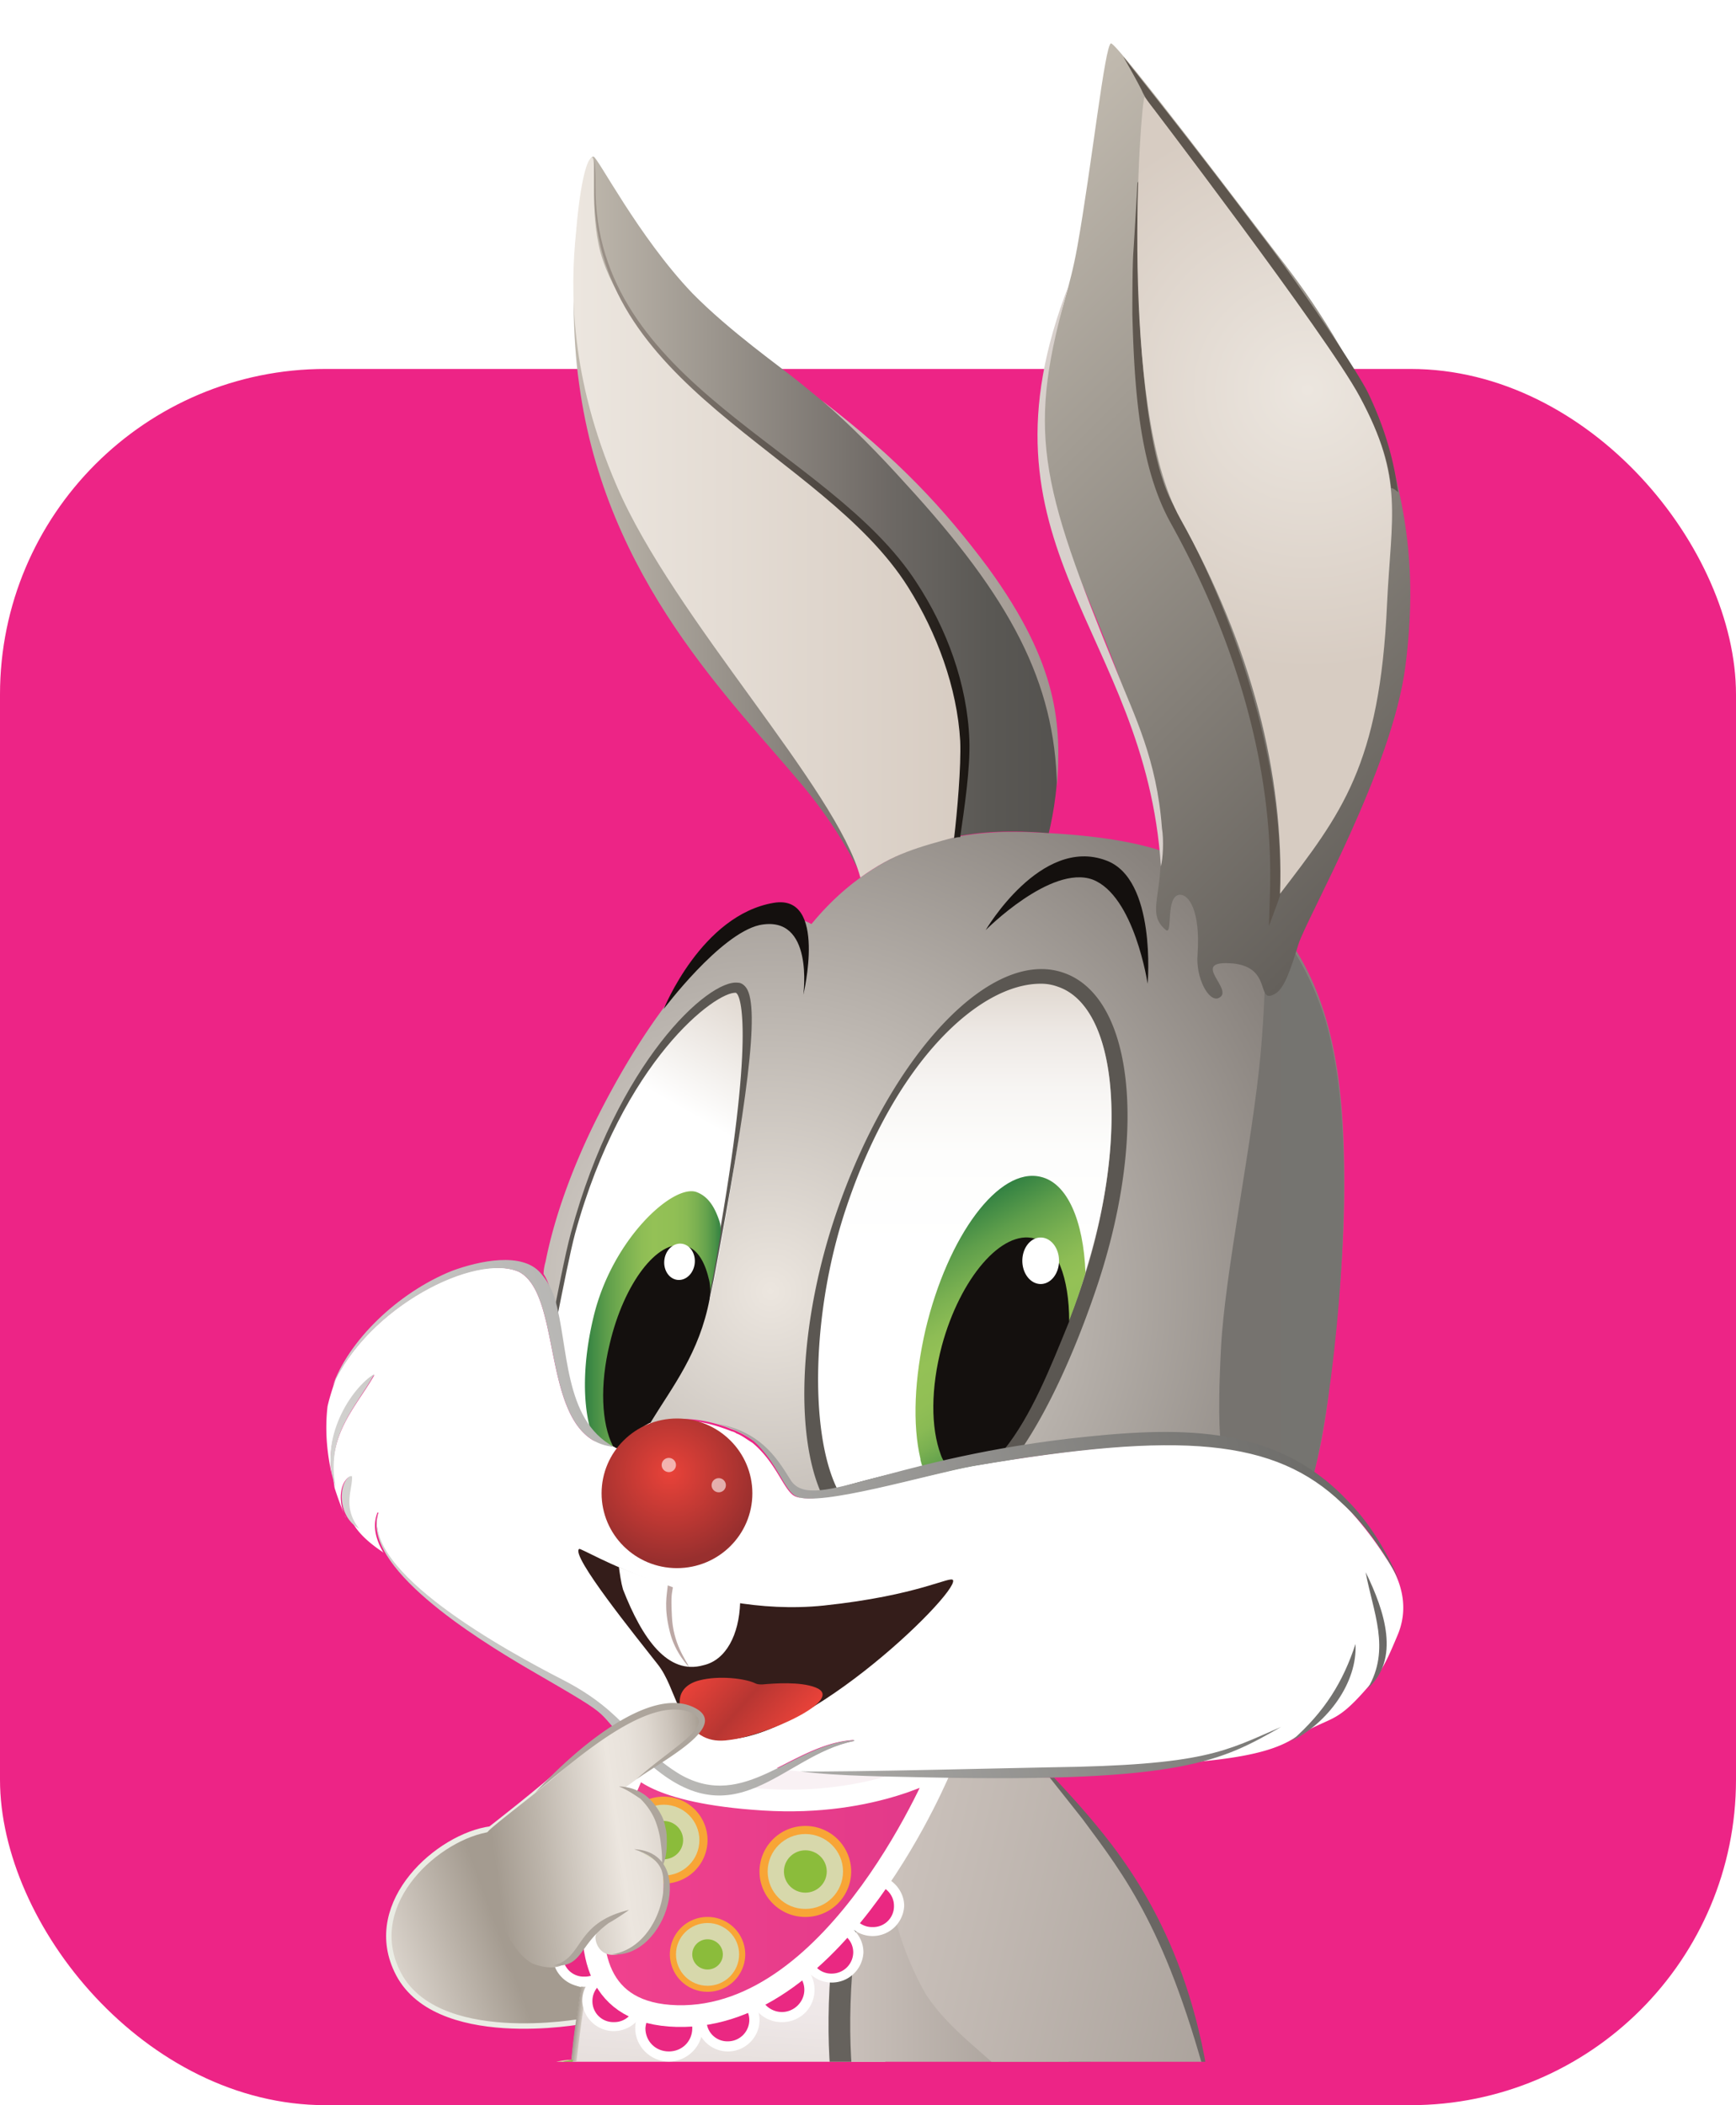 <svg width="80" height="97" fill="none" xmlns="http://www.w3.org/2000/svg"><rect y="17" width="80" height="80" rx="15" fill="#ED2486"/><g filter="url(#filter0_d)" clip-path="url(#clip0)"><g clip-path="url(#clip1)"><path d="M26.878 95.127s-6.902 1.304-8.592-2.33c-1.502-3.168 1.925-6.196 4.32-6.522 0 0 2.347-1.817 3.568-2.935.657-.606 2.112-1.677 3.427-2.33 1.174-.559 2.394-.372 2.629-.046.376.606-.188 1.025-1.502 1.957-.517.372-1.315 1.025-1.925 1.444 0 0 1.127.28 1.549 1.77.423 1.491.14 1.864.14 1.864s.752 2.516-1.22 3.727c-1.972 1.211-1.643-.56-1.643-.56s-1.643.84-1.596 1.678c0 .326.422.513 1.08.699-.047.466-.235 1.584-.235 1.584z" fill="url(#paint0_linear)" stroke="#EAECE4" stroke-width=".25" stroke-miterlimit="10"/><path d="M26.314 97.177c-.328 4.146 8.827 4.892 13.052 4.705l5.258-18.03c-4.037.14-10.516-.419-15.68-1.257-1.503 6.289-2.489 12.718-2.63 14.582z" fill="url(#paint1_linear)"/><path d="M40.446 102.581c-.892.047-2.817-5.125-1.033-14.489 1.596-4.38 7.042-3.68 9.014-2.888 3.38 1.397.798 15.327.798 15.327-3.52 1.118-5.493 1.957-8.78 2.05z" fill="url(#paint2_linear)" stroke="#66625D" stroke-miterlimit="10"/><path d="M26.455 98.015c-.188-.559-.234-.931.329-4.519.094.047.188-.046.282-.046-.235 1.258-.517 3.587-.61 4.565z" fill="url(#paint3_linear)"/><path d="M24.296 102.674s-.61 8.246 8.169 12.393c2.253 1.071 4.131 1.304 6.948 1.211-.516-8.106 6.244-7.92 11.362-7.128 4.319.699 2.535 3.494 1.925 5.078 3.286-.466 3.427-5.078 3.568-6.848.328-3.634-2.254-6.849-5.869-7.501l-1.83-.326c-7.654 4.239-23.147 2.329-22.16-2.656-3.428.513-5.634 3.355-2.113 5.777z" fill="url(#paint4_linear)"/><path d="M29.554 104.677c-2.347-.792-6.338-2.469-6.244-5.264.047-2.05 2.958-2.47 3.052-2.516-2.489.14-4.836 2.423-3.38 4.566 1.971 2.935 6.572 3.214 6.572 3.214z" fill="#D7D8AB"/><path d="M26.361 96.897c-.14 1.351.799 3.075 3.991 3.867 7.981 1.817 13.005.932 18.17-1.211-4.93 2.609-10.611 3.587-18.264 1.537-3.427-.978-4.225-2.935-3.896-4.193z" fill="#578A38"/><path d="M53.404 101.556c2.16-.745 1.878-2.609 2.394-2.888-.329-1.352-.892-3.914-1.596-5.591-1.925-4.659-4.32-7.734-5.822-9.178-1.127 0-4.319-.233-5.07.093-3.052 1.444-2.91 5.87-.657 9.877 1.08 1.677 2.816 2.795 4.225 4.24 1.315 1.35 2.394 1.817 3.38 3.354.423-.047 2.019.512 3.146.093z" fill="url(#paint5_linear)"/><path d="M48.568 83.9c.516.558 1.033 1.117 1.55 1.723 1.83 2.143 4.788 5.963 5.68 12.998-1.972-7.64-3.944-10.156-5.916-12.812l-1.549-1.956c.047.093.235.046.235.046z" fill="#6A6663"/><path d="M40.211 91.027c.675 0 1.221-.542 1.221-1.211 0-.67-.547-1.212-1.22-1.212-.675 0-1.221.543-1.221 1.212 0 .669.546 1.211 1.22 1.211z" fill="#EA2882"/><path d="M40.211 88.838c.517 0 .986.419.986.978a.96.96 0 01-.986.978.96.96 0 01-.986-.978.96.96 0 01.986-.978zm0-.466c-.798 0-1.455.652-1.455 1.444a1.457 1.457 0 002.911 0c0-.792-.705-1.444-1.456-1.444z" fill="#fff"/><path d="M38.334 93.17c.674 0 1.22-.542 1.22-1.211 0-.67-.546-1.211-1.22-1.211-.675 0-1.221.542-1.221 1.21 0 .67.546 1.212 1.22 1.212z" fill="#EA2882"/><path d="M38.333 90.98c.517 0 .986.42.986.979a.988.988 0 01-.986.978.959.959 0 01-.986-.978c0-.513.47-.978.986-.978zm0-.465c-.798 0-1.455.652-1.455 1.444a1.457 1.457 0 002.911 0c0-.792-.657-1.444-1.456-1.444z" fill="#fff"/><path d="M36.033 94.987c.7 0 1.268-.563 1.268-1.258 0-.694-.568-1.258-1.268-1.258-.7 0-1.268.564-1.268 1.258 0 .695.568 1.258 1.268 1.258z" fill="#EA2882"/><path d="M36.033 92.658c.563 0 1.033.466 1.033 1.025 0 .559-.47 1.025-1.033 1.025A1.038 1.038 0 0135 93.683c0-.56.47-1.025 1.033-1.025zm0-.466c-.845 0-1.502.652-1.502 1.49 0 .84.657 1.492 1.502 1.492s1.502-.653 1.502-1.491c0-.839-.657-1.491-1.502-1.491z" fill="#fff"/><path d="M33.545 96.292c.674 0 1.22-.543 1.22-1.212 0-.669-.546-1.211-1.22-1.211-.675 0-1.221.542-1.221 1.211 0 .67.547 1.212 1.22 1.212z" fill="#EA2882"/><path d="M33.544 94.102c.517 0 .986.42.986.978a.988.988 0 01-.986.979.959.959 0 01-.985-.979c.047-.559.47-.978.986-.978zm0-.466c-.798 0-1.455.652-1.455 1.444 0 .792.657 1.445 1.456 1.445.798 0 1.455-.653 1.455-1.445s-.657-1.444-1.456-1.444z" fill="#fff"/><path d="M30.822 96.757a1.31 1.31 0 001.314-1.304 1.31 1.31 0 00-1.314-1.304 1.31 1.31 0 00-1.315 1.304c0 .72.589 1.304 1.315 1.304z" fill="#EA2882"/><path d="M30.822 94.382c.61 0 1.08.465 1.08 1.071 0 .606-.47 1.072-1.08 1.072-.61 0-1.08-.466-1.08-1.072.047-.606.516-1.072 1.08-1.072zm0-.466c-.846 0-1.55.699-1.55 1.537 0 .839.704 1.537 1.55 1.537.845 0 1.549-.698 1.549-1.537 0-.838-.658-1.537-1.55-1.537z" fill="#fff"/><path d="M28.286 95.406c.674 0 1.221-.542 1.221-1.21 0-.67-.547-1.212-1.22-1.212-.675 0-1.221.542-1.221 1.211 0 .67.546 1.211 1.22 1.211z" fill="#EA2882"/><path d="M28.287 93.217a.96.96 0 01.985.978.96.96 0 01-.985.978.96.96 0 01-.986-.978c0-.559.469-.978.986-.978zm0-.466c-.799 0-1.456.652-1.456 1.444a1.457 1.457 0 002.911 0c0-.792-.657-1.444-1.456-1.444z" fill="#fff"/><path d="M26.925 93.31c.674 0 1.22-.542 1.22-1.211 0-.67-.546-1.212-1.22-1.212-.674 0-1.22.543-1.22 1.212 0 .669.546 1.21 1.22 1.21z" fill="#EA2882"/><path d="M26.925 91.12a.96.96 0 01.986.979.959.959 0 01-.986.978.959.959 0 01-.986-.978c0-.513.422-.979.986-.979zm0-.466c-.798 0-1.456.653-1.456 1.445s.658 1.444 1.456 1.444c.798 0 1.455-.652 1.455-1.444 0-.792-.657-1.445-1.455-1.445z" fill="#fff"/><path d="M43.404 83.34s-4.742 11.74-12.207 11.554c-7.465-.186-1.83-11.6-1.83-11.6s.656 1.304 5.82 1.63c5.165.326 8.217-1.584 8.217-1.584z" fill="url(#paint6_linear)" stroke="#fff" stroke-miterlimit="10"/><path d="M37.113 90.328a2.105 2.105 0 002.112-2.096 2.105 2.105 0 00-2.112-2.097A2.105 2.105 0 0035 88.232c0 1.158.946 2.096 2.113 2.096z" fill="#F8A536"/><path d="M37.113 89.583c.752 0 1.361-.605 1.361-1.351s-.61-1.351-1.361-1.351c-.752 0-1.362.605-1.362 1.35 0 .747.61 1.352 1.362 1.352z" fill="#8BBC3B" stroke="#D7D8AB" stroke-width=".75" stroke-miterlimit="10"/><path d="M32.606 93.776a1.73 1.73 0 001.737-1.724 1.73 1.73 0 00-1.737-1.724 1.73 1.73 0 00-1.737 1.724 1.73 1.73 0 001.737 1.724z" fill="#F8A536"/><path d="M32.606 93.124c.596 0 1.08-.48 1.08-1.072 0-.592-.484-1.071-1.08-1.071-.597 0-1.08.48-1.08 1.071 0 .592.483 1.072 1.08 1.072z" fill="#8BBC3B" stroke="#D7D8AB" stroke-width=".75" stroke-miterlimit="10"/><path d="M30.587 88.79a2.011 2.011 0 002.019-2.002 2.011 2.011 0 00-2.02-2.004 2.011 2.011 0 00-2.018 2.004c0 1.106.904 2.003 2.019 2.003z" fill="#F8A536"/><path d="M30.587 88.045c.7 0 1.268-.563 1.268-1.257 0-.695-.568-1.258-1.268-1.258-.7 0-1.268.563-1.268 1.258 0 .694.568 1.257 1.268 1.257z" fill="#8BBC3B" stroke="#D7D8AB" stroke-width=".75" stroke-miterlimit="10"/><path d="M25.751 64.472v.093c0 .093.047.186.047.28 0 .046 0 .093.047.14 0 .092.047.186.094.279 0 .046 0 .093.047.093.047.14.094.233.14.373.048.14.141.28.188.419 0 .046.047.093.047.14.047.093.094.186.094.233.047.046.047.093.094.14.047.046.047.14.094.186.047.046.047.093.094.14 0 .046.047.093.047.14.14.279.282.512.422.698.376.513.658.56.94.746.469.279 1.69-2.05 5.258-.84.14.047.234.094.375.14 2.113.84 3.099 3.169 3.099 3.169 5.54-1.864 18.122-4.333 23.662-1.165.328-1.165.563-2.562.751-4.193.376-3.168.657-6.15.657-9.038 0-5.544-.563-12.16-7.136-14.955-1.69-.745-3.662-1.211-7.512-1.351-4.178-.14-7.417 1.211-9.906 4.24-3.051-1.678-7.23 3.494-10.094 9.364-1.033 2.143-1.784 4.286-2.16 6.196a2.32 2.32 0 00-.093.559c.563.839.47 2.33.704 3.774z" fill="url(#paint7_radial)"/><path d="M58.286 44.112s.141 2.656-.188 6.383c-.375 4.147-1.643 10.063-1.83 13.604-.188 3.54 0 4.426 0 4.426 1.877.326 3.051.792 4.272 1.397.892-3.4 1.83-12.159 1.174-17.656-.188-1.584-.517-3.075-.892-4.007-1.033-2.795-2.536-4.147-2.536-4.147z" fill="url(#paint8_linear)"/><path d="M26.08 65.73c.986 2.329 1.408 2.562 1.83 2.748.047.047.141.047.188.093.235.14.752-.465 1.69-.885 1.127-1.817 2.583-4.1 3.146-6.848 1.268-6.616 2.207-13.185 1.08-13.371-1.174-.14-5.587 3.494-7.653 11.274-.281.979-.61 2.702-.798 3.727-.047 1.445-.094 1.817.517 3.261z" fill="#fff"/><path d="M26.033 65.963c1.127 2.702 1.549 2.562 2.018 2.842.235.14.752-.466 1.69-.886 1.127-1.817 2.583-4.1 3.146-6.848 1.268-6.616 2.207-13.185 1.08-13.371-1.174-.14-5.587 3.494-7.653 11.274-.281.979-.61 2.702-.798 3.727-.047 1.445-.094 1.817.517 3.262z" fill="url(#paint9_linear)"/><path d="M27.958 68.572c-.47-.28-.94-.373-2.16-3.355-.376-1.817-.376-.932-.329-2.47.188-.93.564-2.934.845-3.96 2.113-7.826 6.338-11.693 7.7-11.506.094 0 .235.046.375.233.658.931 0 5.497-1.502 13.464-.563 2.888-1.69 4.565-2.91 6.568-.47.187-1.08.327-1.503.653-.235.186-.235.559-.516.373zm-1.925-2.842c.939 2.236 1.69 2.655 2.018 2.841.094.047.188-.046.235 0l.423-.279c.235-.186.422-.606.892-.792l.282-.466c1.032-1.677 2.347-3.261 2.816-5.684 2.02-10.622 1.55-13.184 1.268-13.557l-.047-.047c-.892-.093-5.211 3.075-7.418 11.088-.235.886-.563 2.563-.798 3.728v.093c.047 1.258-.235 1.724.329 3.075z" fill="#5B5752"/><path d="M27.958 68.525c.094.046.14.093.234.14 0 0 .188-.14.376-.233a5 5 0 011.033-.606l.282-.466c1.032-1.677 2.394-3.54 2.863-5.963.188-.932.329-1.77.47-2.61 0-.092 0-.279-.047-.465-.235-.745-.563-1.211-1.08-1.398-1.08-.372-3.897 2.19-4.742 5.777-.47 1.957-.516 3.82-.14 5.172v.046c.328.42.563.513.75.606z" fill="url(#paint10_linear)"/><path d="M38.192 71.46l-.14-.233c-1.503-2.749-1.268-8.34.563-13.557 2.535-7.221 7.089-11.974 10.375-10.855 3.334 1.118 3.944 7.687 1.409 14.908-.986 2.842-2.348 5.87-3.897 7.827l-.094.093h-.14c-3.334.466-6.104 1.165-7.794 1.677 0 .047-.282.14-.282.14zm9.812-24.086c-2.816 0-6.62 4.472-8.732 10.529-1.69 4.798-1.925 9.643-.704 12.252a51.152 51.152 0 017.465-1.584c5.633-7.267 6.901-19.66 2.723-21.057-.235-.14-.517-.14-.752-.14z" fill="#5B5752"/><path d="M48.755 47.467a2.207 2.207 0 00-.798-.14c-2.816 0-6.666 3.54-8.92 10.203-1.643 4.799-1.737 10.436-.47 13.045a51.139 51.139 0 017.465-1.584c1.503-1.91 2.77-4.799 3.71-7.548 2.3-6.569 1.877-12.998-.986-13.976z" fill="url(#paint11_linear)"/><path d="M47.958 56.225c-1.925-.465-4.273 2.703-5.306 7.035-.516 2.237-.61 4.38-.234 5.964v.046c.422 1.724 1.643 1.445 3.615-.699 1.83-2.282 3.145-5.078 3.99-7.92-.094-2.422-.845-4.146-2.065-4.426z" fill="url(#paint12_linear)"/><path d="M31.526 59.394c-1.221-.28-2.77 1.723-3.427 4.519-.47 1.91-.376 3.68.14 4.705.188.373.329 0 .423-.093.188-.233.798-.699 1.22-.932l.094-.047c1.033-1.677 2.254-3.214 2.723-5.683 0-.047.094-.513-.047-.979-.187-.792-.563-1.397-1.126-1.49zm16.15-.327c-1.502-.419-3.427 1.817-4.272 4.939-.517 1.957-.517 3.773-.047 5.031.047.14.14.326.188.326.845-.14 1.83-.419 2.722-.559 1.268-1.584 2.113-3.727 3.005-5.916 0-2.004-.563-3.541-1.596-3.82z" fill="#14100E"/><path d="M47.958 61.164c.466 0 .845-.48.845-1.072 0-.591-.379-1.071-.845-1.071-.467 0-.846.48-.846 1.071 0 .592.379 1.072.846 1.072zm-15.944-.946c.053-.46-.218-.868-.605-.912-.386-.043-.742.295-.794.756-.052.46.219.868.605.911.387.043.742-.295.794-.755zM63.873 73.79a16.39 16.39 0 00-2.066-2.61c-3.051-2.981-7.417-3.26-16.995-1.63-2.066.373-7.136 1.863-8.169 1.397-.516-.233-.845-1.537-1.972-2.469-.234-.14-.47-.326-.704-.419-.047 0-.047-.047-.094-.047-.047-.046-.14-.046-.235-.093-3.85-1.49-4.647 1.025-5.258.792-.047 0-.047-.046-.094-.046-3.474-.327-2.253-6.942-4.366-8.06-1.972-.885-6.667 1.444-8.45 4.938-.142.42-.282.839-.376 1.258-.141 1.211 0 2.33.235 3.308-.47-2.097.985-4.193 1.924-4.752-.845 1.49-2.253 2.795-1.83 5.218.14.419.281.838.469 1.258 0 .046.047.046.047.093-.376-.699-.282-1.584.14-1.864l.048.047c.047.792-.798 1.863 1.502 3.4l.047.047c-.376-.652-.516-1.257-.282-1.863h.047c-.845 2.749 5.916 6.429 8.498 7.734 2.958 1.537 3.192 3.028 5.352 4.332 2.958 1.77 5.117-1.397 8.028-1.584v.047c-1.127.233-2.066.792-3.052 1.35.188 0 .564.047 1.033.094 2.63 0 10.61-.186 11.033-.186 7.136-.14 9.86-.466 11.315-1.398 1.737-1.072 1.83-.559 3.333-2.283.657-.745.845-1.071 1.409-2.422.75-1.724-.235-3.168-.517-3.588z" fill="#fff"/><path d="M31.197 74.255c1.919 0 3.474-1.543 3.474-3.447 0-1.904-1.555-3.448-3.474-3.448-1.919 0-3.474 1.544-3.474 3.448s1.555 3.447 3.474 3.447z" fill="url(#paint13_radial)"/><path d="M30.822 69.83a.327.327 0 00.328-.327.327.327 0 00-.328-.326.327.327 0 00-.33.326c0 .18.148.326.33.326zm2.3.931a.327.327 0 00.328-.326.327.327 0 00-.328-.326.327.327 0 00-.329.326c0 .18.147.326.329.326z" fill="#fff" fill-opacity=".6"/><path d="M43.92 74.814c.235.653-7.465 8.107-11.127 7.268-1.596-.373-1.596-2.283-2.488-3.4-.986-1.259-4.038-5.032-3.615-5.312.094-.093 5.4 3.215 11.268 2.609 4.413-.466 5.868-1.398 5.962-1.165z" fill="#341D1A"/><path d="M35.14 79.613c-.14 0-.234 0-.328-.047-.47-.233-1.69-.372-2.582-.14-1.08.28-1.08 1.165-.61 1.864.469.652 1.032 1.025 1.971.885 1.644-.186 5.446-1.863 3.991-2.422-.704-.28-1.925-.187-2.441-.14z" fill="url(#paint14_linear)"/><path d="M34.108 75.84c-2.254-.327-4.225-1.072-5.587-1.631.047.326.094.699.188 1.025.892 2.282 2.066 3.96 3.709 3.494 1.033-.233 1.643-1.398 1.69-2.889z" fill="#fff"/><path d="M31.76 78.821c-.14-.326-.75-1.072-.798-2.376-.047-.978 0-.978.047-1.304-.094-.047-.14-.047-.235-.094-.047.466-.187 1.025.094 2.143.235.979.892 1.631.892 1.631z" fill="#BCA8A5"/><path d="M28.286 68.665c-3.474-.326-2.253-6.942-4.366-8.06-2.019-.885-6.995 1.63-8.592 5.264.705-2.05 2.958-4.286 5.494-5.31 1.267-.467 3.239-.886 4.084.093.329.372.516.745.657 1.164.658 2.19.376 5.59 2.723 6.849zM17.253 65.31c-1.032.606-2.629 2.982-1.784 5.218-.47-2.422.94-3.68 1.784-5.218zm-1.126 4.706c-.564.372-.564 1.863.422 2.422-.798-1.025-.282-1.817-.328-2.422h-.094zm1.314 1.63c-.892 2.516 4.554 5.87 6.855 7.222 4.742 2.748 2.535 1.49 5.399 4.193 4.178 3.913 6.338-.187 9.671-.84v-.046c-2.864.187-5.023 3.308-8.028 1.584-2.16-1.304-2.394-2.795-5.352-4.332-2.63-1.351-9.39-5.032-8.545-7.78zm19.249-.698c1.033.512 6.103-1.025 8.169-1.398 9.578-1.63 13.897-1.258 16.995 1.724 1.08.978 1.925 2.236 2.63 3.54-.61-1.35-1.362-2.655-2.442-3.727-3.38-3.54-7.887-3.354-12.817-2.795-8.638 1.025-11.878 3.448-12.817 1.864-.657-1.072-1.408-2.19-3.38-2.563.704.186 1.268.466 1.69.792 1.127 1.025 1.409 2.283 1.972 2.563zm26.338 8.851c1.502-1.35.798-3.54-.094-5.357.329 1.817 1.174 3.54.094 5.357zm-3.521 2.423c1.69-.839 3.052-2.702 2.958-4.473-.564 1.724-1.409 3.122-2.958 4.473zM48.38 83.433c-.47 0-9.483.233-11.502.187 1.83.233 4.178.233 6.01.28 11.596.232 13.38-.746 16.15-2.33-2.583 1.118-3.475 1.77-10.658 1.863z" fill="url(#paint15_linear)"/><path d="M51.197 4c-.282.047-.892 5.684-1.55 9.364-.657 3.68-2.065 5.637-1.69 9.55.376 3.914 3.803 8.713 5.306 16.26.75 3.774-.658 4.752.47 5.684.328.233-.048-1.63.656-1.63.376 0 .94.698.798 2.748-.093 1.072.517 2.236.986 2.003.752-.372-1.455-1.77.658-1.584 1.83.187 1.032 1.91 1.925 1.398.422-.233.704-1.072 1.08-2.283.375-1.211 4.319-8.06 4.929-12.812.61-4.752-.094-7.873-1.22-11.414-2.583-5.078-3.85-6.429-5.494-8.619-.047-.046-6.572-8.712-6.854-8.665z" fill="url(#paint16_linear)"/><path d="M27.347 9.218c-.563 0-1.314 5.917-.657 10.482 1.22 9.038 7.042 14.582 10.376 18.59 1.596 1.956 2.253 3.353 2.629 4.052 2.77-1.724 5.164-2.236 8.638-1.956.423-1.817 1.08-5.777-1.361-9.644-2.16-3.401-2.395-4.846-10.141-11.135-.798-.652-3.193-2.33-4.93-4.1-2.488-2.609-4.366-6.29-4.554-6.29z" fill="url(#paint17_linear)"/><path d="M64.436 24.685c-.094-.466-.234-2.143-1.361-4.519-.423-.932-3.334-5.264-5.07-7.5a332.36 332.36 0 00-6.245-8.06s.564.978.845 1.537c.141.326.329.606.564.885 1.69 2.236 8.122 10.762 9.483 13.278.94 1.724 1.315 2.888 1.456 4.193.047-.047.281.14.328.186zm-5.962 19.987s.563-1.491.516-1.445c.188-5.45-1.643-12.113-4.93-17.983-1.924-3.447-1.642-14.349-1.595-14.861 0-.047 0-.047-.047.046 0 0-.141 2.516-.188 3.168-.047.652-.047 2.283-.047 2.889.094 3.727.375 7.128 1.784 9.643 3.145 5.684 4.742 11.554 4.554 17.052l-.047 1.49z" fill="#5E564E"/><path d="M52.746 6.47c-.188.139-1.22 14.302 1.643 19.427 3.287 5.87 4.79 11.833 4.601 17.284 2.817-3.68 4.601-5.917 4.93-13.371.188-4.007.798-5.73-1.268-9.55-1.502-2.796-9.906-13.79-9.906-13.79z" fill="url(#paint18_radial)"/><path d="M44.014 40.572s.61-3.401.422-5.078c-.234-2.05-.939-4.426-2.77-6.942-3.474-4.705-8.732-7.314-11.08-10.203-.938-1.165-2.347-2.702-2.91-4.705-.517-1.91-.188-4.38-.376-4.38-.235-.046-.563 1.119-.75 3.401-.283 2.703-.283 6.756 1.877 11.74 2.63 6.104 10.14 13.93 11.22 18.03 1.55-1.118 2.677-1.397 4.367-1.863z" fill="url(#paint19_linear)"/><path d="M30.587 48.492s1.737-4.333 5.07-4.892c2.488-.42 1.362 4.24 1.362 4.24s.516-3.728-2.02-3.215c-1.83.42-4.412 3.867-4.412 3.867zm22.3-1.165s.423-4.845-1.925-5.684c-3.004-1.118-5.54 3.215-5.54 3.215s3.005-3.028 4.93-2.33c1.925.746 2.535 4.8 2.535 4.8z" fill="#14100E"/><path d="M43.967 40.618c.14-1.164.329-3.307.282-4.472-.141-2.47-1.08-4.985-2.395-7.082-3.943-6.289-14.695-9.224-14.46-18.495V9.31c.047.606.047.792.047 1.258-.047 9.178 10.751 12.02 14.789 18.263 1.408 2.143 2.347 4.705 2.441 7.267.047 1.305-.235 3.168-.422 4.473-.047 0-.141 0-.282.046z" fill="url(#paint20_linear)"/><path d="M37.864 20.446c3.568 2.748 5.634 4.985 7.652 7.687 3.334 4.565 3.38 7.36 3.193 10.11-.094-4.8-2.113-8.666-6.995-13.977-1.174-1.304-2.536-2.702-3.85-3.82z" fill="url(#paint21_linear)"/><path d="M53.498 41.923c-.705-10.948-8.967-14.722-4.226-26.835-1.971 6.755-1.408 9.038 2.207 17.89.798 2.003 1.83 4.007 2.066 7.175.093.559.047 1.397-.047 1.77z" fill="#D8D0CC"/><path d="M22.512 89.536c-.564-1.118-.705-2.562.093-3.26.799-.7 2.348-1.818 3.569-2.936.657-.606 2.112-1.677 3.427-2.33 1.174-.559 2.394-.372 2.629-.046.376.606-.188 1.025-1.502 1.957-.517.372-1.315 1.025-1.925 1.444 0 0 1.127.28 1.549 1.77.282.979.188 1.491.14 1.724l-.656-.373-.61-.326s1.267.7 1.267.792c.14.653.329 2.796-1.268 3.774-1.361.838-1.784-.047-1.784-.466 0-.42 1.315-1.258 1.315-1.258s-1.362 1.165-1.643 1.398a4.884 4.884 0 00-.986.978c-.376.42-1.127.28-1.597.093-.563-.326-.939-.792-2.018-2.935z" fill="url(#paint22_linear)"/><path d="M29.225 87.207c2.958.14 1.503 5.078-1.033 4.845 1.878-.28 2.676-2.702 2.3-3.867-.187-.512-.703-.792-1.267-.978z" fill="#ADA59C"/><path d="M28.521 84.318c.422 0 .845.14 1.174.373.328.233.61.606.798.978.094.187.14.373.188.606.047.186.047.42.047.606 0 .419-.047.838-.235 1.164.047-.372 0-.792-.047-1.164a4.008 4.008 0 00-.282-1.072 3.08 3.08 0 00-.657-.932c-.282-.186-.61-.419-.986-.559zm.469 5.684c-.328.233-.61.42-.938.606-1.409 1.025-1.174 2.05-2.536 1.957 1.409-.373.94-1.957 3.475-2.563zm-4.319-5.404c1.643-1.817 5.305-5.078 7.418-3.867 1.455.839-1.455 2.33-2.77 3.261 1.596-1.444 3.615-2.469 2.63-3.028-1.926-.978-5.26 1.957-7.278 3.634z" fill="#ADA59C"/></g></g><defs><linearGradient id="paint0_linear" x1="17.901" y1="91.794" x2="34.073" y2="85.862" gradientUnits="userSpaceOnUse"><stop stop-color="#DAD3CB"/><stop offset=".293" stop-color="#A49B90"/></linearGradient><linearGradient id="paint1_linear" x1="35.855" y1="84.7" x2="34.622" y2="103.801" gradientUnits="userSpaceOnUse"><stop stop-color="#F9F1F4"/><stop offset=".295" stop-color="#F6EFF1"/><stop offset=".538" stop-color="#EEE7E7"/><stop offset=".763" stop-color="#E1DAD5"/><stop offset=".976" stop-color="#CEC7BD"/><stop offset="1" stop-color="#CBC5BA"/></linearGradient><linearGradient id="paint2_linear" x1="38.674" y1="93.584" x2="50.191" y2="93.584" gradientUnits="userSpaceOnUse"><stop stop-color="#CBC2BC"/><stop offset=".996" stop-color="#9D958E"/></linearGradient><linearGradient id="paint3_linear" x1="26.776" y1="95.774" x2="26.471" y2="95.736" gradientUnits="userSpaceOnUse"><stop stop-color="#DAD3CB"/><stop offset="1" stop-color="#A49B90"/></linearGradient><linearGradient id="paint4_linear" x1="22.511" y1="106.615" x2="56.256" y2="106.615" gradientUnits="userSpaceOnUse"><stop offset=".412" stop-color="#93C256"/><stop offset="1" stop-color="#53B253"/></linearGradient><linearGradient id="paint5_linear" x1="40.308" y1="90.626" x2="63.75" y2="96.08" gradientUnits="userSpaceOnUse"><stop stop-color="#CBC2BC"/><stop offset=".996" stop-color="#9D958E"/></linearGradient><linearGradient id="paint6_linear" x1="27.322" y1="89.129" x2="43.398" y2="89.129" gradientUnits="userSpaceOnUse"><stop stop-color="#F1428E"/><stop offset="1" stop-color="#E13989"/></linearGradient><linearGradient id="paint8_linear" x1="56.153" y1="57.004" x2="61.892" y2="57.004" gradientUnits="userSpaceOnUse"><stop stop-color="#76736F"/><stop offset="1" stop-color="#757470"/></linearGradient><linearGradient id="paint9_linear" x1="25.308" y1="67.27" x2="35.876" y2="48.825" gradientUnits="userSpaceOnUse"><stop offset=".721" stop-color="#fff"/><stop offset="1" stop-color="#E0D8D0"/></linearGradient><linearGradient id="paint10_linear" x1="26.976" y1="62.719" x2="33.232" y2="62.719" gradientUnits="userSpaceOnUse"><stop stop-color="#328142"/><stop offset=".009" stop-color="#358343"/><stop offset=".16" stop-color="#5E9E4B"/><stop offset=".298" stop-color="#7BB151"/><stop offset=".416" stop-color="#8EBD55"/><stop offset=".5" stop-color="#94C156"/><stop offset=".65" stop-color="#91BF55"/><stop offset=".743" stop-color="#89BA54"/><stop offset=".821" stop-color="#7AB051"/><stop offset=".89" stop-color="#66A34D"/><stop offset=".953" stop-color="#4B9247"/><stop offset="1" stop-color="#328142"/></linearGradient><linearGradient id="paint11_linear" x1="44.464" y1="70.606" x2="44.464" y2="47.352" gradientUnits="userSpaceOnUse"><stop offset=".477" stop-color="#fff"/><stop offset=".664" stop-color="#FDFDFC"/><stop offset=".793" stop-color="#F7F5F3"/><stop offset=".906" stop-color="#EDE8E4"/><stop offset="1" stop-color="#E0D8D0"/></linearGradient><linearGradient id="paint12_linear" x1="42.992" y1="58.501" x2="48.301" y2="67.767" gradientUnits="userSpaceOnUse"><stop stop-color="#328142"/><stop offset=".009" stop-color="#358343"/><stop offset=".16" stop-color="#5E9E4B"/><stop offset=".298" stop-color="#7BB151"/><stop offset=".416" stop-color="#8EBD55"/><stop offset=".5" stop-color="#94C156"/><stop offset=".65" stop-color="#91BF55"/><stop offset=".743" stop-color="#89BA54"/><stop offset=".821" stop-color="#7AB051"/><stop offset=".89" stop-color="#66A34D"/><stop offset=".953" stop-color="#4B9247"/><stop offset="1" stop-color="#328142"/></linearGradient><linearGradient id="paint14_linear" x1="32.489" y1="78.708" x2="36.277" y2="82.027" gradientUnits="userSpaceOnUse"><stop stop-color="#E94239"/><stop offset=".5" stop-color="#B73632"/><stop offset="1" stop-color="#E94239"/></linearGradient><linearGradient id="paint15_linear" x1="17.657" y1="77.973" x2="61.447" y2="64.851" gradientUnits="userSpaceOnUse"><stop stop-color="#D4D3D1"/><stop offset="1" stop-color="#686764"/></linearGradient><linearGradient id="paint16_linear" x1="41.303" y1="13.82" x2="66.93" y2="39.645" gradientUnits="userSpaceOnUse"><stop stop-color="#C1BAAF"/><stop offset="1" stop-color="#64605B"/></linearGradient><linearGradient id="paint17_linear" x1="26.418" y1="25.787" x2="48.747" y2="25.787" gradientUnits="userSpaceOnUse"><stop stop-color="#C1BAAF"/><stop offset=".638" stop-color="#6F6A66"/><stop offset=".66" stop-color="#6C6864"/><stop offset=".858" stop-color="#5A5854"/><stop offset="1" stop-color="#54524F"/></linearGradient><linearGradient id="paint19_linear" x1="26.439" y1="25.786" x2="44.481" y2="25.786" gradientUnits="userSpaceOnUse"><stop stop-color="#ECE6DF"/><stop offset="1" stop-color="#D7CCC2"/></linearGradient><linearGradient id="paint20_linear" x1="27.373" y1="24.947" x2="44.657" y2="24.947" gradientUnits="userSpaceOnUse"><stop stop-color="#9C9289"/><stop offset=".996" stop-color="#1C1713"/></linearGradient><linearGradient id="paint21_linear" x1="37.843" y1="29.327" x2="48.755" y2="29.327" gradientUnits="userSpaceOnUse"><stop stop-color="#CBC2BC"/><stop offset=".996" stop-color="#9D958E"/></linearGradient><linearGradient id="paint22_linear" x1="21.983" y1="87.489" x2="33.03" y2="85.924" gradientUnits="userSpaceOnUse"><stop offset=".069" stop-color="#A49B90"/><stop offset=".266" stop-color="#BDB5AB"/><stop offset=".588" stop-color="#ECE6DF"/><stop offset=".681" stop-color="#E8E2DB"/><stop offset=".772" stop-color="#DED7CF"/><stop offset=".863" stop-color="#CCC4BB"/><stop offset=".953" stop-color="#B3AAA0"/><stop offset=".996" stop-color="#A49B90"/></linearGradient><radialGradient id="paint7_radial" cx="0" cy="0" r="1" gradientUnits="userSpaceOnUse" gradientTransform="matrix(26.617 0 0 26.413 35.483 61.476)"><stop stop-color="#ECE6DF"/><stop offset="1" stop-color="#88827D"/></radialGradient><radialGradient id="paint13_radial" cx="0" cy="0" r="1" gradientUnits="userSpaceOnUse" gradientTransform="matrix(4.129 0 0 4.098 30.866 69.862)"><stop stop-color="#E94239"/><stop offset="1" stop-color="#982F2E"/></radialGradient><radialGradient id="paint18_radial" cx="0" cy="0" r="1" gradientUnits="userSpaceOnUse" gradientTransform="matrix(12.964 0 0 12.865 60.248 19.974)"><stop stop-color="#ECE6DF"/><stop offset="1" stop-color="#D7CCC2"/></radialGradient><clipPath id="clip0"><path fill="#fff" d="M14 0h55v97H14z"/></clipPath><clipPath id="clip1"><path d="M15 4h50v127H15V4z" fill="#fff"/></clipPath><filter id="filter0_d" x="12" y="-1" width="56" height="133" filterUnits="userSpaceOnUse" color-interpolation-filters="sRGB"><feFlood flood-opacity="0" result="BackgroundImageFix"/><feColorMatrix in="SourceAlpha" values="0 0 0 0 0 0 0 0 0 0 0 0 0 0 0 0 0 0 127 0"/><feOffset dy="-2"/><feGaussianBlur stdDeviation="1.5"/><feColorMatrix values="0 0 0 0 0.682 0 0 0 0 0.604 0 0 0 0 0.592 0 0 0 0.3 0"/><feBlend in2="BackgroundImageFix" result="effect1_dropShadow"/><feBlend in="SourceGraphic" in2="effect1_dropShadow" result="shape"/></filter></defs></svg>